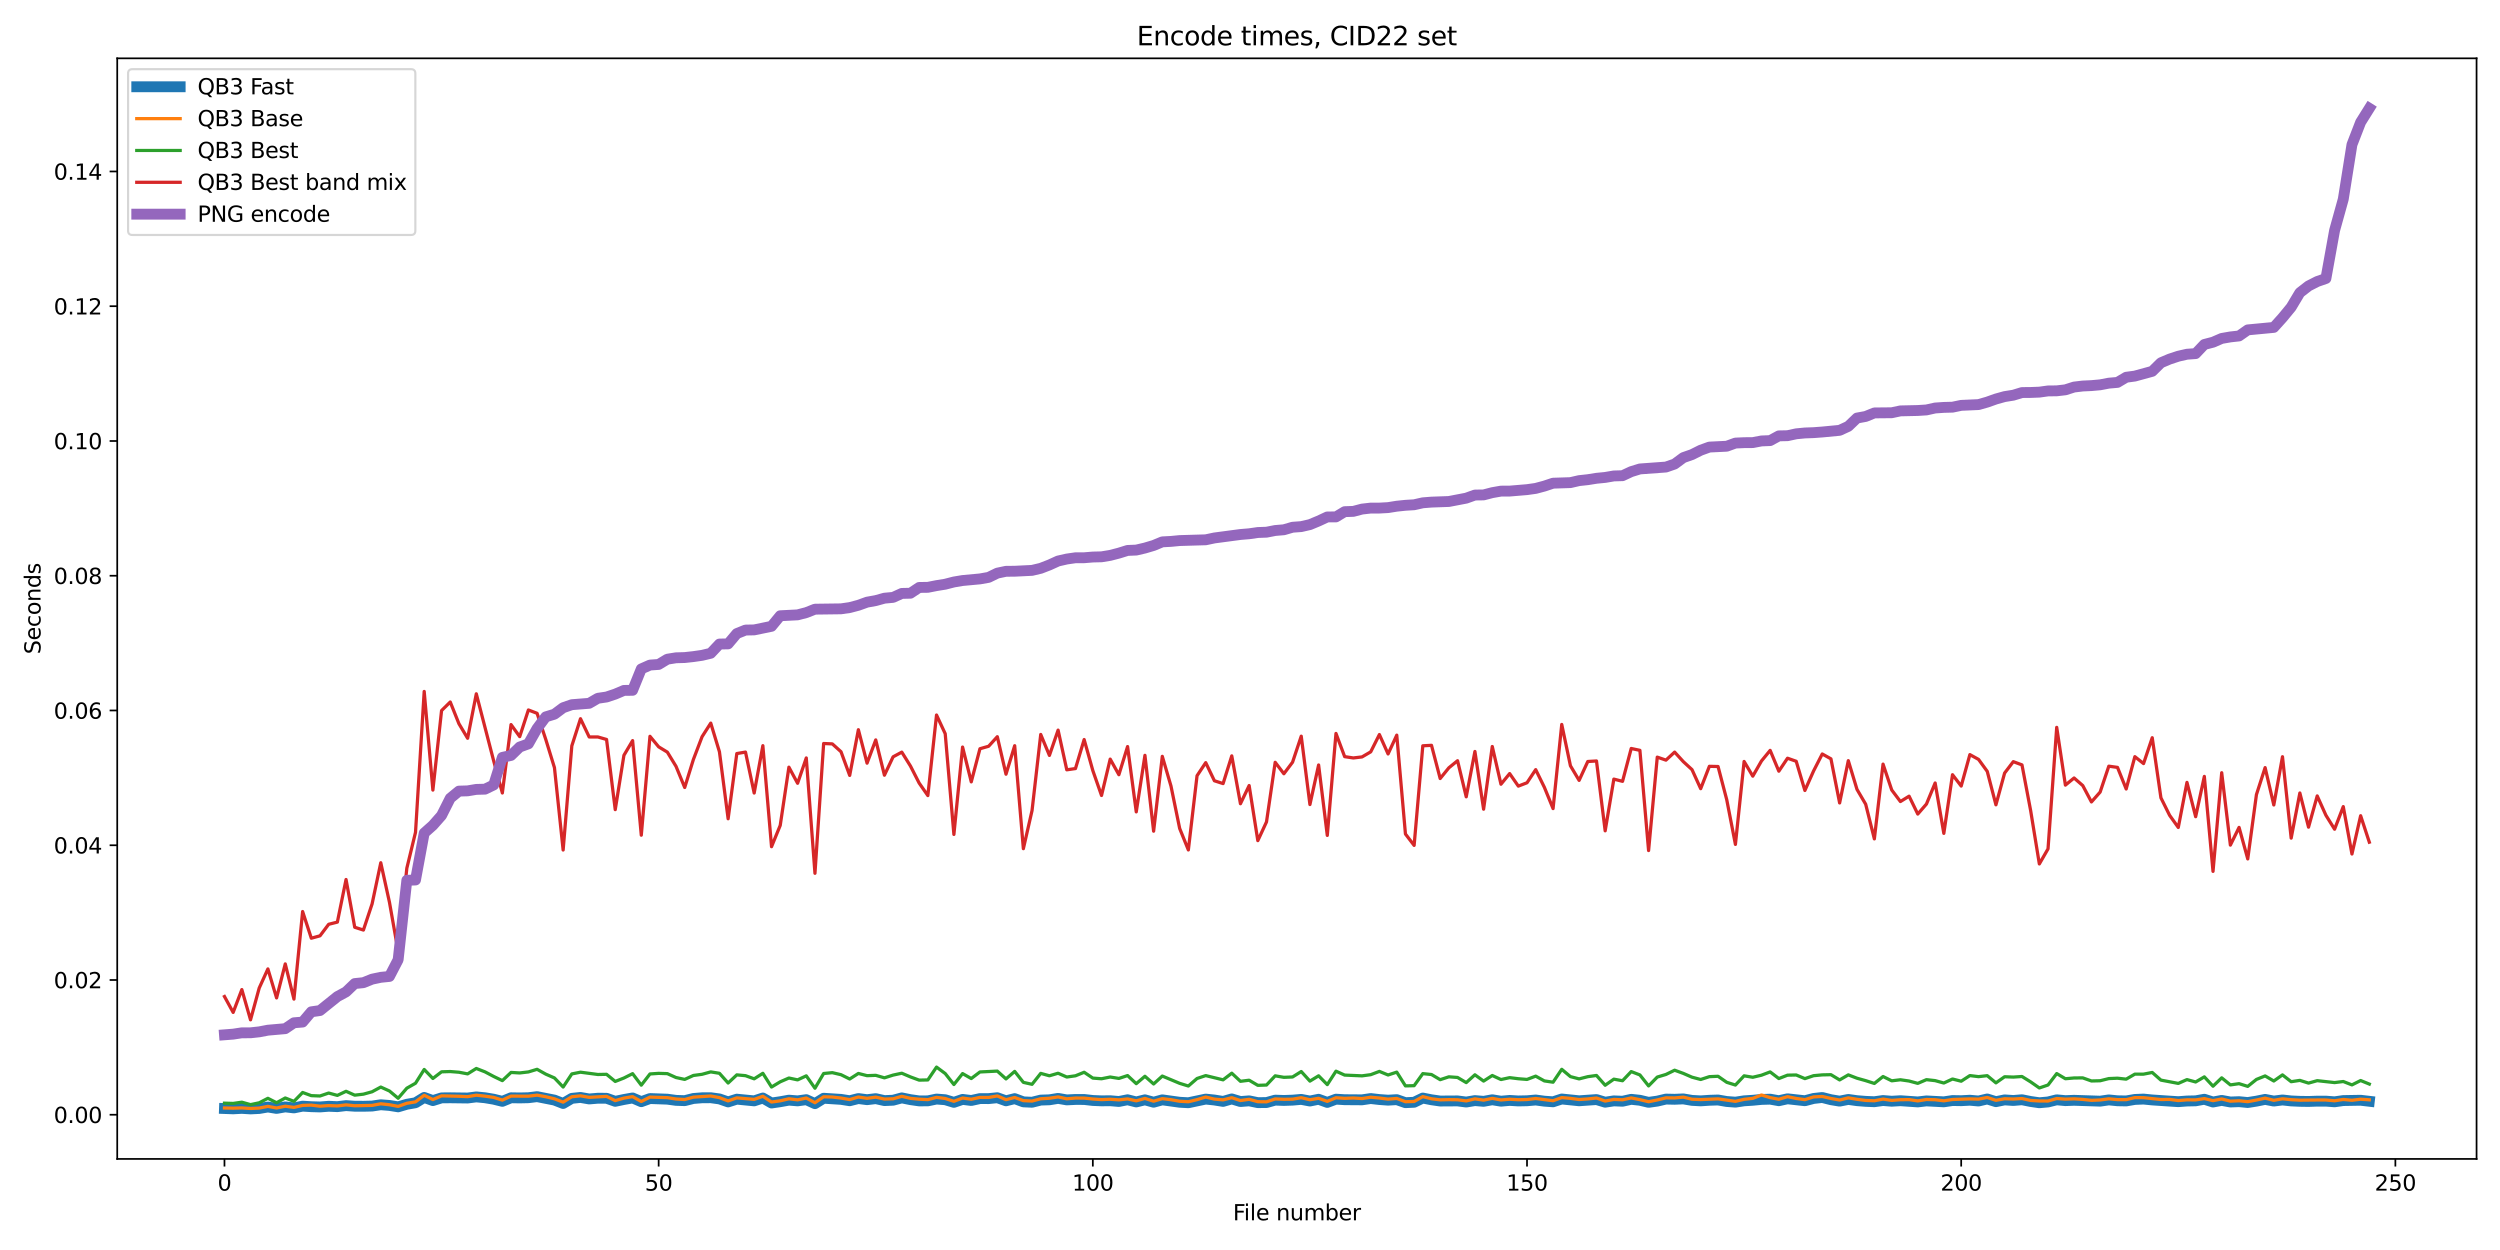 <?xml version="1.0" encoding="utf-8" standalone="no"?>
<!DOCTYPE svg PUBLIC "-//W3C//DTD SVG 1.1//EN"
  "http://www.w3.org/Graphics/SVG/1.1/DTD/svg11.dtd">
<svg xmlns:xlink="http://www.w3.org/1999/xlink" width="1152pt" height="576pt" viewBox="0 0 1152 576" xmlns="http://www.w3.org/2000/svg" version="1.1">
 <defs>
  <style type="text/css">*{stroke-linejoin: round; stroke-linecap: butt}</style>
 </defs>
 <g id="figure_1">
  <g id="patch_1">
   <path d="M 0 576 
L 1152 576 
L 1152 0 
L 0 0 
z
" style="fill: #ffffff"/>
  </g>
  <g id="axes_1">
   <g id="patch_2">
    <path d="M 54.02 534.04 
L 1141.2 534.04 
L 1141.2 26.88 
L 54.02 26.88 
z
" style="fill: #ffffff"/>
   </g>
   <g id="matplotlib.axis_1">
    <g id="xtick_1">
     <g id="line2d_1">
      <defs>
       <path id="maf5542149f" d="M 0 0 
L 0 3.5 
" style="stroke: #000000; stroke-width: 0.8"/>
      </defs>
      <g>
       <use xlink:href="#maf5542149f" x="103.437" y="534.04" style="stroke: #000000; stroke-width: 0.8"/>
      </g>
     </g>
     <g id="text_1">
      <!-- 0 -->
      <g transform="translate(100.256 548.638) scale(0.1 -0.1)">
       <defs>
        <path id="DejaVuSans-30" d="M 2034 4250 
Q 1547 4250 1301 3770 
Q 1056 3291 1056 2328 
Q 1056 1369 1301 889 
Q 1547 409 2034 409 
Q 2525 409 2770 889 
Q 3016 1369 3016 2328 
Q 3016 3291 2770 3770 
Q 2525 4250 2034 4250 
z
M 2034 4750 
Q 2819 4750 3233 4129 
Q 3647 3509 3647 2328 
Q 3647 1150 3233 529 
Q 2819 -91 2034 -91 
Q 1250 -91 836 529 
Q 422 1150 422 2328 
Q 422 3509 836 4129 
Q 1250 4750 2034 4750 
z
" transform="scale(0.016)"/>
       </defs>
       <use xlink:href="#DejaVuSans-30"/>
      </g>
     </g>
    </g>
    <g id="xtick_2">
     <g id="line2d_2">
      <g>
       <use xlink:href="#maf5542149f" x="303.507" y="534.04" style="stroke: #000000; stroke-width: 0.8"/>
      </g>
     </g>
     <g id="text_2">
      <!-- 50 -->
      <g transform="translate(297.145 548.638) scale(0.1 -0.1)">
       <defs>
        <path id="DejaVuSans-35" d="M 691 4666 
L 3169 4666 
L 3169 4134 
L 1269 4134 
L 1269 2991 
Q 1406 3038 1543 3061 
Q 1681 3084 1819 3084 
Q 2600 3084 3056 2656 
Q 3513 2228 3513 1497 
Q 3513 744 3044 326 
Q 2575 -91 1722 -91 
Q 1428 -91 1123 -41 
Q 819 9 494 109 
L 494 744 
Q 775 591 1075 516 
Q 1375 441 1709 441 
Q 2250 441 2565 725 
Q 2881 1009 2881 1497 
Q 2881 1984 2565 2268 
Q 2250 2553 1709 2553 
Q 1456 2553 1204 2497 
Q 953 2441 691 2322 
L 691 4666 
z
" transform="scale(0.016)"/>
       </defs>
       <use xlink:href="#DejaVuSans-35"/>
       <use xlink:href="#DejaVuSans-30" x="63.623"/>
      </g>
     </g>
    </g>
    <g id="xtick_3">
     <g id="line2d_3">
      <g>
       <use xlink:href="#maf5542149f" x="503.577" y="534.04" style="stroke: #000000; stroke-width: 0.8"/>
      </g>
     </g>
     <g id="text_3">
      <!-- 100 -->
      <g transform="translate(494.033 548.638) scale(0.1 -0.1)">
       <defs>
        <path id="DejaVuSans-31" d="M 794 531 
L 1825 531 
L 1825 4091 
L 703 3866 
L 703 4441 
L 1819 4666 
L 2450 4666 
L 2450 531 
L 3481 531 
L 3481 0 
L 794 0 
L 794 531 
z
" transform="scale(0.016)"/>
       </defs>
       <use xlink:href="#DejaVuSans-31"/>
       <use xlink:href="#DejaVuSans-30" x="63.623"/>
       <use xlink:href="#DejaVuSans-30" x="127.246"/>
      </g>
     </g>
    </g>
    <g id="xtick_4">
     <g id="line2d_4">
      <g>
       <use xlink:href="#maf5542149f" x="703.647" y="534.04" style="stroke: #000000; stroke-width: 0.8"/>
      </g>
     </g>
     <g id="text_4">
      <!-- 150 -->
      <g transform="translate(694.103 548.638) scale(0.1 -0.1)">
       <use xlink:href="#DejaVuSans-31"/>
       <use xlink:href="#DejaVuSans-35" x="63.623"/>
       <use xlink:href="#DejaVuSans-30" x="127.246"/>
      </g>
     </g>
    </g>
    <g id="xtick_5">
     <g id="line2d_5">
      <g>
       <use xlink:href="#maf5542149f" x="903.717" y="534.04" style="stroke: #000000; stroke-width: 0.8"/>
      </g>
     </g>
     <g id="text_5">
      <!-- 200 -->
      <g transform="translate(894.173 548.638) scale(0.1 -0.1)">
       <defs>
        <path id="DejaVuSans-32" d="M 1228 531 
L 3431 531 
L 3431 0 
L 469 0 
L 469 531 
Q 828 903 1448 1529 
Q 2069 2156 2228 2338 
Q 2531 2678 2651 2914 
Q 2772 3150 2772 3378 
Q 2772 3750 2511 3984 
Q 2250 4219 1831 4219 
Q 1534 4219 1204 4116 
Q 875 4013 500 3803 
L 500 4441 
Q 881 4594 1212 4672 
Q 1544 4750 1819 4750 
Q 2544 4750 2975 4387 
Q 3406 4025 3406 3419 
Q 3406 3131 3298 2873 
Q 3191 2616 2906 2266 
Q 2828 2175 2409 1742 
Q 1991 1309 1228 531 
z
" transform="scale(0.016)"/>
       </defs>
       <use xlink:href="#DejaVuSans-32"/>
       <use xlink:href="#DejaVuSans-30" x="63.623"/>
       <use xlink:href="#DejaVuSans-30" x="127.246"/>
      </g>
     </g>
    </g>
    <g id="xtick_6">
     <g id="line2d_6">
      <g>
       <use xlink:href="#maf5542149f" x="1103.787" y="534.04" style="stroke: #000000; stroke-width: 0.8"/>
      </g>
     </g>
     <g id="text_6">
      <!-- 250 -->
      <g transform="translate(1094.243 548.638) scale(0.1 -0.1)">
       <use xlink:href="#DejaVuSans-32"/>
       <use xlink:href="#DejaVuSans-35" x="63.623"/>
       <use xlink:href="#DejaVuSans-30" x="127.246"/>
      </g>
     </g>
    </g>
    <g id="text_7">
     <!-- File number -->
     <g transform="translate(568.139 562.317) scale(0.1 -0.1)">
      <defs>
       <path id="DejaVuSans-46" d="M 628 4666 
L 3309 4666 
L 3309 4134 
L 1259 4134 
L 1259 2759 
L 3109 2759 
L 3109 2228 
L 1259 2228 
L 1259 0 
L 628 0 
L 628 4666 
z
" transform="scale(0.016)"/>
       <path id="DejaVuSans-69" d="M 603 3500 
L 1178 3500 
L 1178 0 
L 603 0 
L 603 3500 
z
M 603 4863 
L 1178 4863 
L 1178 4134 
L 603 4134 
L 603 4863 
z
" transform="scale(0.016)"/>
       <path id="DejaVuSans-6c" d="M 603 4863 
L 1178 4863 
L 1178 0 
L 603 0 
L 603 4863 
z
" transform="scale(0.016)"/>
       <path id="DejaVuSans-65" d="M 3597 1894 
L 3597 1613 
L 953 1613 
Q 991 1019 1311 708 
Q 1631 397 2203 397 
Q 2534 397 2845 478 
Q 3156 559 3463 722 
L 3463 178 
Q 3153 47 2828 -22 
Q 2503 -91 2169 -91 
Q 1331 -91 842 396 
Q 353 884 353 1716 
Q 353 2575 817 3079 
Q 1281 3584 2069 3584 
Q 2775 3584 3186 3129 
Q 3597 2675 3597 1894 
z
M 3022 2063 
Q 3016 2534 2758 2815 
Q 2500 3097 2075 3097 
Q 1594 3097 1305 2825 
Q 1016 2553 972 2059 
L 3022 2063 
z
" transform="scale(0.016)"/>
       <path id="DejaVuSans-20" transform="scale(0.016)"/>
       <path id="DejaVuSans-6e" d="M 3513 2113 
L 3513 0 
L 2938 0 
L 2938 2094 
Q 2938 2591 2744 2837 
Q 2550 3084 2163 3084 
Q 1697 3084 1428 2787 
Q 1159 2491 1159 1978 
L 1159 0 
L 581 0 
L 581 3500 
L 1159 3500 
L 1159 2956 
Q 1366 3272 1645 3428 
Q 1925 3584 2291 3584 
Q 2894 3584 3203 3211 
Q 3513 2838 3513 2113 
z
" transform="scale(0.016)"/>
       <path id="DejaVuSans-75" d="M 544 1381 
L 544 3500 
L 1119 3500 
L 1119 1403 
Q 1119 906 1312 657 
Q 1506 409 1894 409 
Q 2359 409 2629 706 
Q 2900 1003 2900 1516 
L 2900 3500 
L 3475 3500 
L 3475 0 
L 2900 0 
L 2900 538 
Q 2691 219 2414 64 
Q 2138 -91 1772 -91 
Q 1169 -91 856 284 
Q 544 659 544 1381 
z
M 1991 3584 
L 1991 3584 
z
" transform="scale(0.016)"/>
       <path id="DejaVuSans-6d" d="M 3328 2828 
Q 3544 3216 3844 3400 
Q 4144 3584 4550 3584 
Q 5097 3584 5394 3201 
Q 5691 2819 5691 2113 
L 5691 0 
L 5113 0 
L 5113 2094 
Q 5113 2597 4934 2840 
Q 4756 3084 4391 3084 
Q 3944 3084 3684 2787 
Q 3425 2491 3425 1978 
L 3425 0 
L 2847 0 
L 2847 2094 
Q 2847 2600 2669 2842 
Q 2491 3084 2119 3084 
Q 1678 3084 1418 2786 
Q 1159 2488 1159 1978 
L 1159 0 
L 581 0 
L 581 3500 
L 1159 3500 
L 1159 2956 
Q 1356 3278 1631 3431 
Q 1906 3584 2284 3584 
Q 2666 3584 2933 3390 
Q 3200 3197 3328 2828 
z
" transform="scale(0.016)"/>
       <path id="DejaVuSans-62" d="M 3116 1747 
Q 3116 2381 2855 2742 
Q 2594 3103 2138 3103 
Q 1681 3103 1420 2742 
Q 1159 2381 1159 1747 
Q 1159 1113 1420 752 
Q 1681 391 2138 391 
Q 2594 391 2855 752 
Q 3116 1113 3116 1747 
z
M 1159 2969 
Q 1341 3281 1617 3432 
Q 1894 3584 2278 3584 
Q 2916 3584 3314 3078 
Q 3713 2572 3713 1747 
Q 3713 922 3314 415 
Q 2916 -91 2278 -91 
Q 1894 -91 1617 61 
Q 1341 213 1159 525 
L 1159 0 
L 581 0 
L 581 4863 
L 1159 4863 
L 1159 2969 
z
" transform="scale(0.016)"/>
       <path id="DejaVuSans-72" d="M 2631 2963 
Q 2534 3019 2420 3045 
Q 2306 3072 2169 3072 
Q 1681 3072 1420 2755 
Q 1159 2438 1159 1844 
L 1159 0 
L 581 0 
L 581 3500 
L 1159 3500 
L 1159 2956 
Q 1341 3275 1631 3429 
Q 1922 3584 2338 3584 
Q 2397 3584 2469 3576 
Q 2541 3569 2628 3553 
L 2631 2963 
z
" transform="scale(0.016)"/>
      </defs>
      <use xlink:href="#DejaVuSans-46"/>
      <use xlink:href="#DejaVuSans-69" x="50.27"/>
      <use xlink:href="#DejaVuSans-6c" x="78.053"/>
      <use xlink:href="#DejaVuSans-65" x="105.836"/>
      <use xlink:href="#DejaVuSans-20" x="167.359"/>
      <use xlink:href="#DejaVuSans-6e" x="199.146"/>
      <use xlink:href="#DejaVuSans-75" x="262.525"/>
      <use xlink:href="#DejaVuSans-6d" x="325.904"/>
      <use xlink:href="#DejaVuSans-62" x="423.316"/>
      <use xlink:href="#DejaVuSans-65" x="486.793"/>
      <use xlink:href="#DejaVuSans-72" x="548.316"/>
     </g>
    </g>
   </g>
   <g id="matplotlib.axis_2">
    <g id="ytick_1">
     <g id="line2d_7">
      <defs>
       <path id="m57eadce6c3" d="M 0 0 
L -3.5 0 
" style="stroke: #000000; stroke-width: 0.8"/>
      </defs>
      <g>
       <use xlink:href="#m57eadce6c3" x="54.02" y="513.678" style="stroke: #000000; stroke-width: 0.8"/>
      </g>
     </g>
     <g id="text_8">
      <!-- 0.00 -->
      <g transform="translate(24.754 517.477) scale(0.1 -0.1)">
       <defs>
        <path id="DejaVuSans-2e" d="M 684 794 
L 1344 794 
L 1344 0 
L 684 0 
L 684 794 
z
" transform="scale(0.016)"/>
       </defs>
       <use xlink:href="#DejaVuSans-30"/>
       <use xlink:href="#DejaVuSans-2e" x="63.623"/>
       <use xlink:href="#DejaVuSans-30" x="95.41"/>
       <use xlink:href="#DejaVuSans-30" x="159.033"/>
      </g>
     </g>
    </g>
    <g id="ytick_2">
     <g id="line2d_8">
      <g>
       <use xlink:href="#m57eadce6c3" x="54.02" y="451.582" style="stroke: #000000; stroke-width: 0.8"/>
      </g>
     </g>
     <g id="text_9">
      <!-- 0.02 -->
      <g transform="translate(24.754 455.382) scale(0.1 -0.1)">
       <use xlink:href="#DejaVuSans-30"/>
       <use xlink:href="#DejaVuSans-2e" x="63.623"/>
       <use xlink:href="#DejaVuSans-30" x="95.41"/>
       <use xlink:href="#DejaVuSans-32" x="159.033"/>
      </g>
     </g>
    </g>
    <g id="ytick_3">
     <g id="line2d_9">
      <g>
       <use xlink:href="#m57eadce6c3" x="54.02" y="389.487" style="stroke: #000000; stroke-width: 0.8"/>
      </g>
     </g>
     <g id="text_10">
      <!-- 0.04 -->
      <g transform="translate(24.754 393.286) scale(0.1 -0.1)">
       <defs>
        <path id="DejaVuSans-34" d="M 2419 4116 
L 825 1625 
L 2419 1625 
L 2419 4116 
z
M 2253 4666 
L 3047 4666 
L 3047 1625 
L 3713 1625 
L 3713 1100 
L 3047 1100 
L 3047 0 
L 2419 0 
L 2419 1100 
L 313 1100 
L 313 1709 
L 2253 4666 
z
" transform="scale(0.016)"/>
       </defs>
       <use xlink:href="#DejaVuSans-30"/>
       <use xlink:href="#DejaVuSans-2e" x="63.623"/>
       <use xlink:href="#DejaVuSans-30" x="95.41"/>
       <use xlink:href="#DejaVuSans-34" x="159.033"/>
      </g>
     </g>
    </g>
    <g id="ytick_4">
     <g id="line2d_10">
      <g>
       <use xlink:href="#m57eadce6c3" x="54.02" y="327.391" style="stroke: #000000; stroke-width: 0.8"/>
      </g>
     </g>
     <g id="text_11">
      <!-- 0.06 -->
      <g transform="translate(24.754 331.19) scale(0.1 -0.1)">
       <defs>
        <path id="DejaVuSans-36" d="M 2113 2584 
Q 1688 2584 1439 2293 
Q 1191 2003 1191 1497 
Q 1191 994 1439 701 
Q 1688 409 2113 409 
Q 2538 409 2786 701 
Q 3034 994 3034 1497 
Q 3034 2003 2786 2293 
Q 2538 2584 2113 2584 
z
M 3366 4563 
L 3366 3988 
Q 3128 4100 2886 4159 
Q 2644 4219 2406 4219 
Q 1781 4219 1451 3797 
Q 1122 3375 1075 2522 
Q 1259 2794 1537 2939 
Q 1816 3084 2150 3084 
Q 2853 3084 3261 2657 
Q 3669 2231 3669 1497 
Q 3669 778 3244 343 
Q 2819 -91 2113 -91 
Q 1303 -91 875 529 
Q 447 1150 447 2328 
Q 447 3434 972 4092 
Q 1497 4750 2381 4750 
Q 2619 4750 2861 4703 
Q 3103 4656 3366 4563 
z
" transform="scale(0.016)"/>
       </defs>
       <use xlink:href="#DejaVuSans-30"/>
       <use xlink:href="#DejaVuSans-2e" x="63.623"/>
       <use xlink:href="#DejaVuSans-30" x="95.41"/>
       <use xlink:href="#DejaVuSans-36" x="159.033"/>
      </g>
     </g>
    </g>
    <g id="ytick_5">
     <g id="line2d_11">
      <g>
       <use xlink:href="#m57eadce6c3" x="54.02" y="265.296" style="stroke: #000000; stroke-width: 0.8"/>
      </g>
     </g>
     <g id="text_12">
      <!-- 0.08 -->
      <g transform="translate(24.754 269.095) scale(0.1 -0.1)">
       <defs>
        <path id="DejaVuSans-38" d="M 2034 2216 
Q 1584 2216 1326 1975 
Q 1069 1734 1069 1313 
Q 1069 891 1326 650 
Q 1584 409 2034 409 
Q 2484 409 2743 651 
Q 3003 894 3003 1313 
Q 3003 1734 2745 1975 
Q 2488 2216 2034 2216 
z
M 1403 2484 
Q 997 2584 770 2862 
Q 544 3141 544 3541 
Q 544 4100 942 4425 
Q 1341 4750 2034 4750 
Q 2731 4750 3128 4425 
Q 3525 4100 3525 3541 
Q 3525 3141 3298 2862 
Q 3072 2584 2669 2484 
Q 3125 2378 3379 2068 
Q 3634 1759 3634 1313 
Q 3634 634 3220 271 
Q 2806 -91 2034 -91 
Q 1263 -91 848 271 
Q 434 634 434 1313 
Q 434 1759 690 2068 
Q 947 2378 1403 2484 
z
M 1172 3481 
Q 1172 3119 1398 2916 
Q 1625 2713 2034 2713 
Q 2441 2713 2670 2916 
Q 2900 3119 2900 3481 
Q 2900 3844 2670 4047 
Q 2441 4250 2034 4250 
Q 1625 4250 1398 4047 
Q 1172 3844 1172 3481 
z
" transform="scale(0.016)"/>
       </defs>
       <use xlink:href="#DejaVuSans-30"/>
       <use xlink:href="#DejaVuSans-2e" x="63.623"/>
       <use xlink:href="#DejaVuSans-30" x="95.41"/>
       <use xlink:href="#DejaVuSans-38" x="159.033"/>
      </g>
     </g>
    </g>
    <g id="ytick_6">
     <g id="line2d_12">
      <g>
       <use xlink:href="#m57eadce6c3" x="54.02" y="203.2" style="stroke: #000000; stroke-width: 0.8"/>
      </g>
     </g>
     <g id="text_13">
      <!-- 0.10 -->
      <g transform="translate(24.754 206.999) scale(0.1 -0.1)">
       <use xlink:href="#DejaVuSans-30"/>
       <use xlink:href="#DejaVuSans-2e" x="63.623"/>
       <use xlink:href="#DejaVuSans-31" x="95.41"/>
       <use xlink:href="#DejaVuSans-30" x="159.033"/>
      </g>
     </g>
    </g>
    <g id="ytick_7">
     <g id="line2d_13">
      <g>
       <use xlink:href="#m57eadce6c3" x="54.02" y="141.105" style="stroke: #000000; stroke-width: 0.8"/>
      </g>
     </g>
     <g id="text_14">
      <!-- 0.12 -->
      <g transform="translate(24.754 144.904) scale(0.1 -0.1)">
       <use xlink:href="#DejaVuSans-30"/>
       <use xlink:href="#DejaVuSans-2e" x="63.623"/>
       <use xlink:href="#DejaVuSans-31" x="95.41"/>
       <use xlink:href="#DejaVuSans-32" x="159.033"/>
      </g>
     </g>
    </g>
    <g id="ytick_8">
     <g id="line2d_14">
      <g>
       <use xlink:href="#m57eadce6c3" x="54.02" y="79.009" style="stroke: #000000; stroke-width: 0.8"/>
      </g>
     </g>
     <g id="text_15">
      <!-- 0.14 -->
      <g transform="translate(24.754 82.808) scale(0.1 -0.1)">
       <use xlink:href="#DejaVuSans-30"/>
       <use xlink:href="#DejaVuSans-2e" x="63.623"/>
       <use xlink:href="#DejaVuSans-31" x="95.41"/>
       <use xlink:href="#DejaVuSans-34" x="159.033"/>
      </g>
     </g>
    </g>
    <g id="text_16">
     <!-- Seconds -->
     <g transform="translate(18.675 301.467) rotate(-90) scale(0.1 -0.1)">
      <defs>
       <path id="DejaVuSans-53" d="M 3425 4513 
L 3425 3897 
Q 3066 4069 2747 4153 
Q 2428 4238 2131 4238 
Q 1616 4238 1336 4038 
Q 1056 3838 1056 3469 
Q 1056 3159 1242 3001 
Q 1428 2844 1947 2747 
L 2328 2669 
Q 3034 2534 3370 2195 
Q 3706 1856 3706 1288 
Q 3706 609 3251 259 
Q 2797 -91 1919 -91 
Q 1588 -91 1214 -16 
Q 841 59 441 206 
L 441 856 
Q 825 641 1194 531 
Q 1563 422 1919 422 
Q 2459 422 2753 634 
Q 3047 847 3047 1241 
Q 3047 1584 2836 1778 
Q 2625 1972 2144 2069 
L 1759 2144 
Q 1053 2284 737 2584 
Q 422 2884 422 3419 
Q 422 4038 858 4394 
Q 1294 4750 2059 4750 
Q 2388 4750 2728 4690 
Q 3069 4631 3425 4513 
z
" transform="scale(0.016)"/>
       <path id="DejaVuSans-63" d="M 3122 3366 
L 3122 2828 
Q 2878 2963 2633 3030 
Q 2388 3097 2138 3097 
Q 1578 3097 1268 2742 
Q 959 2388 959 1747 
Q 959 1106 1268 751 
Q 1578 397 2138 397 
Q 2388 397 2633 464 
Q 2878 531 3122 666 
L 3122 134 
Q 2881 22 2623 -34 
Q 2366 -91 2075 -91 
Q 1284 -91 818 406 
Q 353 903 353 1747 
Q 353 2603 823 3093 
Q 1294 3584 2113 3584 
Q 2378 3584 2631 3529 
Q 2884 3475 3122 3366 
z
" transform="scale(0.016)"/>
       <path id="DejaVuSans-6f" d="M 1959 3097 
Q 1497 3097 1228 2736 
Q 959 2375 959 1747 
Q 959 1119 1226 758 
Q 1494 397 1959 397 
Q 2419 397 2687 759 
Q 2956 1122 2956 1747 
Q 2956 2369 2687 2733 
Q 2419 3097 1959 3097 
z
M 1959 3584 
Q 2709 3584 3137 3096 
Q 3566 2609 3566 1747 
Q 3566 888 3137 398 
Q 2709 -91 1959 -91 
Q 1206 -91 779 398 
Q 353 888 353 1747 
Q 353 2609 779 3096 
Q 1206 3584 1959 3584 
z
" transform="scale(0.016)"/>
       <path id="DejaVuSans-64" d="M 2906 2969 
L 2906 4863 
L 3481 4863 
L 3481 0 
L 2906 0 
L 2906 525 
Q 2725 213 2448 61 
Q 2172 -91 1784 -91 
Q 1150 -91 751 415 
Q 353 922 353 1747 
Q 353 2572 751 3078 
Q 1150 3584 1784 3584 
Q 2172 3584 2448 3432 
Q 2725 3281 2906 2969 
z
M 947 1747 
Q 947 1113 1208 752 
Q 1469 391 1925 391 
Q 2381 391 2643 752 
Q 2906 1113 2906 1747 
Q 2906 2381 2643 2742 
Q 2381 3103 1925 3103 
Q 1469 3103 1208 2742 
Q 947 2381 947 1747 
z
" transform="scale(0.016)"/>
       <path id="DejaVuSans-73" d="M 2834 3397 
L 2834 2853 
Q 2591 2978 2328 3040 
Q 2066 3103 1784 3103 
Q 1356 3103 1142 2972 
Q 928 2841 928 2578 
Q 928 2378 1081 2264 
Q 1234 2150 1697 2047 
L 1894 2003 
Q 2506 1872 2764 1633 
Q 3022 1394 3022 966 
Q 3022 478 2636 193 
Q 2250 -91 1575 -91 
Q 1294 -91 989 -36 
Q 684 19 347 128 
L 347 722 
Q 666 556 975 473 
Q 1284 391 1588 391 
Q 1994 391 2212 530 
Q 2431 669 2431 922 
Q 2431 1156 2273 1281 
Q 2116 1406 1581 1522 
L 1381 1569 
Q 847 1681 609 1914 
Q 372 2147 372 2553 
Q 372 3047 722 3315 
Q 1072 3584 1716 3584 
Q 2034 3584 2315 3537 
Q 2597 3491 2834 3397 
z
" transform="scale(0.016)"/>
      </defs>
      <use xlink:href="#DejaVuSans-53"/>
      <use xlink:href="#DejaVuSans-65" x="63.477"/>
      <use xlink:href="#DejaVuSans-63" x="125"/>
      <use xlink:href="#DejaVuSans-6f" x="179.98"/>
      <use xlink:href="#DejaVuSans-6e" x="241.162"/>
      <use xlink:href="#DejaVuSans-64" x="304.541"/>
      <use xlink:href="#DejaVuSans-73" x="368.018"/>
     </g>
    </g>
   </g>
   <g id="line2d_15">
    <path d="M 103.437 510.805 
L 107.439 510.952 
L 111.44 510.741 
L 115.441 510.987 
L 119.443 510.793 
L 123.444 510.11 
L 127.446 510.759 
L 131.447 510.056 
L 135.448 510.525 
L 139.45 509.717 
L 143.451 509.966 
L 147.453 510.082 
L 151.454 509.772 
L 155.455 509.943 
L 159.457 509.469 
L 163.458 509.748 
L 167.46 509.767 
L 171.461 509.67 
L 175.462 509.071 
L 179.464 509.391 
L 183.465 510.028 
L 187.467 508.85 
L 191.468 508.155 
L 195.469 505.698 
L 199.471 507.151 
L 203.472 505.904 
L 207.474 505.861 
L 215.476 505.967 
L 219.478 505.457 
L 223.479 505.844 
L 227.481 506.513 
L 231.482 507.5 
L 235.483 505.856 
L 239.485 505.925 
L 243.486 505.833 
L 247.488 505.338 
L 255.49 506.918 
L 259.492 508.483 
L 263.493 506.117 
L 267.495 505.704 
L 271.496 506.4 
L 275.497 506.066 
L 279.499 506.085 
L 283.5 507.488 
L 287.502 506.649 
L 291.503 505.943 
L 295.504 507.656 
L 299.506 506.212 
L 307.509 506.5 
L 311.51 507.048 
L 315.511 507.185 
L 319.513 506.181 
L 323.514 505.86 
L 327.516 505.835 
L 331.517 506.381 
L 335.518 507.764 
L 339.52 506.495 
L 347.523 507.28 
L 351.524 505.968 
L 355.525 508.267 
L 359.527 507.673 
L 363.528 506.956 
L 367.53 507.277 
L 371.531 506.727 
L 375.532 508.559 
L 379.534 506.074 
L 387.537 506.59 
L 391.538 507.221 
L 395.539 506.214 
L 399.541 506.732 
L 403.542 506.257 
L 407.544 507.156 
L 411.545 506.981 
L 415.546 505.908 
L 419.548 506.719 
L 423.549 507.293 
L 427.551 507.273 
L 431.552 506.447 
L 435.553 506.754 
L 439.555 507.964 
L 443.556 506.603 
L 447.558 507.103 
L 451.559 506.234 
L 455.56 506.24 
L 459.562 505.832 
L 463.563 507.251 
L 467.565 506.248 
L 471.566 507.736 
L 475.567 507.915 
L 479.569 506.923 
L 483.57 506.79 
L 487.572 506.137 
L 491.573 506.832 
L 495.574 506.636 
L 499.576 506.639 
L 503.577 507.1 
L 507.579 507.267 
L 511.58 507.218 
L 515.581 507.56 
L 519.583 506.772 
L 523.584 507.778 
L 527.586 506.799 
L 531.587 507.905 
L 535.588 506.808 
L 543.591 507.92 
L 547.593 508.146 
L 555.595 506.462 
L 559.597 506.888 
L 563.598 507.528 
L 567.6 506.382 
L 571.601 507.59 
L 575.602 507.268 
L 579.604 508.096 
L 583.605 508.056 
L 587.607 506.945 
L 591.608 507.088 
L 595.609 506.949 
L 599.611 506.601 
L 603.612 507.353 
L 607.613 506.545 
L 611.615 507.994 
L 615.616 506.498 
L 619.618 506.742 
L 627.62 506.801 
L 631.622 506.21 
L 635.623 506.667 
L 639.625 506.958 
L 643.626 506.718 
L 647.627 508.116 
L 651.629 507.922 
L 655.63 505.984 
L 659.632 506.776 
L 663.633 507.352 
L 671.636 507.3 
L 675.637 507.819 
L 679.639 507.151 
L 683.64 507.493 
L 687.641 506.775 
L 691.643 507.426 
L 695.644 507.074 
L 699.646 507.313 
L 703.647 507.229 
L 707.648 506.882 
L 711.65 507.42 
L 715.651 507.709 
L 719.653 506.415 
L 727.655 507.242 
L 735.658 506.68 
L 739.66 507.895 
L 743.661 507.283 
L 747.662 507.45 
L 751.664 506.568 
L 755.665 507.002 
L 759.667 507.956 
L 763.668 507.395 
L 767.669 506.458 
L 771.671 506.549 
L 775.672 506.374 
L 779.674 507.058 
L 783.675 507.276 
L 787.676 507.01 
L 791.678 506.877 
L 795.679 507.569 
L 799.681 507.871 
L 803.682 507.259 
L 807.683 507.004 
L 811.685 506.618 
L 815.686 506.5 
L 819.688 507.205 
L 823.689 506.331 
L 831.692 507.221 
L 835.693 506.172 
L 839.695 505.725 
L 843.696 506.742 
L 847.697 507.404 
L 851.699 506.625 
L 855.7 507.187 
L 859.702 507.504 
L 863.703 507.674 
L 867.704 507.121 
L 871.706 507.448 
L 875.707 507.211 
L 883.71 507.765 
L 887.711 507.297 
L 895.714 507.725 
L 899.716 507.131 
L 903.717 507.198 
L 907.718 506.989 
L 911.72 507.343 
L 915.721 506.409 
L 919.723 507.649 
L 923.724 506.829 
L 927.725 507.104 
L 931.727 506.764 
L 935.728 507.566 
L 939.73 508.151 
L 943.731 507.784 
L 947.732 506.798 
L 951.734 507.173 
L 955.735 507.019 
L 967.739 507.417 
L 971.741 506.841 
L 975.742 507.236 
L 979.744 507.308 
L 983.745 506.623 
L 987.746 506.453 
L 991.748 506.856 
L 999.751 507.39 
L 1003.752 507.651 
L 1007.753 507.348 
L 1011.755 507.26 
L 1015.756 506.536 
L 1019.758 507.814 
L 1023.759 507.064 
L 1027.76 507.8 
L 1031.762 507.653 
L 1035.763 508.042 
L 1039.765 507.41 
L 1043.766 506.602 
L 1047.767 507.37 
L 1051.769 506.865 
L 1055.77 507.307 
L 1059.772 507.491 
L 1063.773 507.552 
L 1067.774 507.41 
L 1071.776 507.405 
L 1075.777 507.714 
L 1079.779 507.142 
L 1087.781 507.001 
L 1091.783 507.469 
L 1091.783 507.469 
" clip-path="url(#p61834436ee)" style="fill: none; stroke: #1f77b4; stroke-width: 5; stroke-linecap: square"/>
   </g>
   <g id="line2d_16">
    <path d="M 103.437 510.563 
L 107.439 510.641 
L 111.44 510.533 
L 115.441 510.782 
L 119.443 510.602 
L 123.444 509.812 
L 127.446 510.565 
L 131.447 509.746 
L 135.448 510.289 
L 139.45 509.365 
L 143.451 509.239 
L 147.453 509.735 
L 151.454 509.456 
L 155.455 509.611 
L 159.457 509.13 
L 163.458 509.53 
L 171.461 509.362 
L 175.462 508.632 
L 179.464 509.068 
L 183.465 509.817 
L 187.467 508.4 
L 191.468 507.731 
L 195.469 504.696 
L 199.471 506.681 
L 203.472 504.965 
L 211.475 505.154 
L 215.476 505.339 
L 219.478 504.658 
L 223.479 505.105 
L 227.481 505.684 
L 231.482 506.937 
L 235.483 505.08 
L 243.486 505.121 
L 247.488 504.639 
L 251.489 505.376 
L 255.49 506.33 
L 259.492 507.87 
L 263.493 505.381 
L 267.495 504.958 
L 271.496 505.657 
L 279.499 505.211 
L 283.5 507.159 
L 287.502 506.009 
L 291.503 505.324 
L 295.504 507.568 
L 299.506 505.54 
L 307.509 505.795 
L 311.51 506.425 
L 315.511 506.658 
L 319.513 505.564 
L 327.516 505.033 
L 331.517 505.787 
L 335.518 507.303 
L 339.52 505.897 
L 347.523 506.6 
L 351.524 505.155 
L 355.525 507.816 
L 359.527 507.259 
L 363.528 506.321 
L 367.53 506.814 
L 371.531 505.964 
L 375.532 508.127 
L 379.534 505.394 
L 383.535 505.509 
L 387.537 505.989 
L 391.538 506.677 
L 395.539 505.504 
L 399.541 506.104 
L 403.542 505.561 
L 407.544 506.44 
L 411.545 506.333 
L 415.546 505.179 
L 419.548 506.118 
L 423.549 506.509 
L 427.551 506.706 
L 431.552 505.668 
L 435.553 506.182 
L 439.555 507.487 
L 443.556 505.969 
L 447.558 506.531 
L 451.559 505.68 
L 455.56 505.707 
L 459.562 505.003 
L 463.563 506.725 
L 467.565 505.723 
L 471.566 507.171 
L 475.567 507.366 
L 479.569 506.305 
L 483.57 506.07 
L 487.572 505.464 
L 491.573 506.331 
L 495.574 505.982 
L 499.576 506.002 
L 503.577 506.429 
L 507.579 506.697 
L 511.58 506.538 
L 515.581 506.821 
L 519.583 506.383 
L 523.584 507.262 
L 527.586 506.143 
L 531.587 507.432 
L 535.588 506.252 
L 539.59 506.741 
L 543.591 507.457 
L 547.593 507.686 
L 551.594 506.71 
L 555.595 505.513 
L 559.597 506.467 
L 563.598 506.822 
L 567.6 505.824 
L 571.601 507.124 
L 575.602 506.558 
L 579.604 507.66 
L 583.605 507.718 
L 587.607 506.388 
L 591.608 506.558 
L 595.609 506.496 
L 599.611 505.825 
L 603.612 506.759 
L 607.613 506.088 
L 611.615 507.512 
L 615.616 505.838 
L 619.618 506.117 
L 623.619 505.959 
L 627.62 506.212 
L 631.622 505.596 
L 635.623 505.972 
L 639.625 506.476 
L 643.626 506.158 
L 647.627 507.666 
L 651.629 507.564 
L 655.63 505.317 
L 659.632 506.324 
L 663.633 506.808 
L 667.634 506.716 
L 671.636 506.771 
L 675.637 507.302 
L 679.639 506.361 
L 683.64 506.944 
L 687.641 506.13 
L 691.643 506.86 
L 695.644 506.528 
L 699.646 506.757 
L 703.647 506.663 
L 707.648 506.185 
L 715.651 507.214 
L 719.653 505.777 
L 723.654 506.119 
L 727.655 506.657 
L 731.657 506.392 
L 735.658 505.968 
L 739.66 507.371 
L 743.661 506.614 
L 747.662 506.788 
L 751.664 505.931 
L 755.665 506.715 
L 759.667 507.674 
L 763.668 506.857 
L 767.669 505.882 
L 771.671 505.935 
L 775.672 505.555 
L 779.674 506.53 
L 783.675 506.678 
L 791.678 506.362 
L 799.681 507.495 
L 803.682 506.567 
L 807.683 506.128 
L 811.685 504.567 
L 815.686 505.785 
L 819.688 506.539 
L 823.689 505.34 
L 827.69 506.169 
L 831.692 506.716 
L 835.693 505.456 
L 839.695 505.25 
L 843.696 506.169 
L 847.697 506.895 
L 851.699 505.885 
L 855.7 506.563 
L 859.702 507.078 
L 863.703 507.231 
L 867.704 506.465 
L 871.706 507.062 
L 875.707 506.753 
L 879.709 506.699 
L 883.71 507.3 
L 887.711 506.646 
L 891.713 506.762 
L 895.714 507.25 
L 899.716 506.643 
L 907.718 506.384 
L 911.72 506.475 
L 915.721 505.715 
L 919.723 507.026 
L 923.724 506.302 
L 927.725 506.445 
L 931.727 506.202 
L 935.728 507.09 
L 939.73 507.327 
L 943.731 507.348 
L 947.732 506.198 
L 951.734 506.486 
L 955.735 506.351 
L 959.737 506.601 
L 963.738 507.03 
L 967.739 506.865 
L 971.741 506.331 
L 975.742 506.712 
L 979.744 506.723 
L 983.745 505.777 
L 987.746 505.812 
L 995.749 506.659 
L 999.751 506.606 
L 1003.752 507.135 
L 1007.753 506.804 
L 1011.755 506.836 
L 1015.756 506.224 
L 1019.758 507.176 
L 1023.759 506.402 
L 1027.76 507.42 
L 1031.762 507.233 
L 1035.763 507.651 
L 1039.765 506.895 
L 1043.766 506.019 
L 1047.767 507.03 
L 1051.769 506.321 
L 1055.77 506.741 
L 1059.772 506.955 
L 1067.774 506.875 
L 1071.776 506.879 
L 1075.777 507.237 
L 1079.779 506.628 
L 1083.78 507.006 
L 1087.781 506.514 
L 1091.783 506.799 
L 1091.783 506.799 
" clip-path="url(#p61834436ee)" style="fill: none; stroke: #ff7f0e; stroke-width: 1.5; stroke-linecap: square"/>
   </g>
   <g id="line2d_17">
    <path d="M 103.437 508.34 
L 107.439 508.456 
L 111.44 507.889 
L 115.441 509.01 
L 119.443 508.173 
L 123.444 506.101 
L 127.446 508.145 
L 131.447 505.948 
L 135.448 507.509 
L 139.45 503.419 
L 143.451 504.873 
L 147.453 505.028 
L 151.454 503.672 
L 155.455 504.757 
L 159.457 502.874 
L 163.458 504.648 
L 167.46 504.193 
L 171.461 503.083 
L 175.462 500.915 
L 179.464 502.73 
L 183.465 506.075 
L 187.467 501.435 
L 191.468 499.158 
L 195.469 492.812 
L 199.471 496.959 
L 203.472 493.891 
L 207.474 493.767 
L 211.475 494.085 
L 215.476 494.841 
L 219.478 492.352 
L 223.479 493.909 
L 227.481 496.025 
L 231.482 497.953 
L 235.483 494.179 
L 239.485 494.412 
L 243.486 493.944 
L 247.488 492.736 
L 251.489 494.964 
L 255.49 496.717 
L 259.492 500.904 
L 263.493 494.863 
L 267.495 494.068 
L 275.497 495.122 
L 279.499 495.041 
L 283.5 498.325 
L 287.502 496.75 
L 291.503 494.742 
L 295.504 500.042 
L 299.506 494.881 
L 303.507 494.605 
L 307.509 494.732 
L 311.51 496.526 
L 315.511 497.389 
L 319.513 495.575 
L 323.514 495.036 
L 327.516 493.93 
L 331.517 494.571 
L 335.518 499.056 
L 339.52 495.303 
L 343.521 495.668 
L 347.523 497.121 
L 351.524 494.58 
L 355.525 500.9 
L 359.527 498.497 
L 363.528 496.751 
L 367.53 497.604 
L 371.531 495.749 
L 375.532 501.454 
L 379.534 494.668 
L 383.535 494.282 
L 387.537 495.222 
L 391.538 497.205 
L 395.539 494.645 
L 399.541 495.67 
L 403.542 495.515 
L 407.544 496.667 
L 411.545 495.4 
L 415.546 494.541 
L 419.548 496.246 
L 423.549 497.722 
L 427.551 497.629 
L 431.552 491.719 
L 435.553 494.687 
L 439.555 499.745 
L 443.556 494.706 
L 447.558 496.993 
L 451.559 493.958 
L 459.562 493.565 
L 463.563 497.161 
L 467.565 493.703 
L 471.566 498.755 
L 475.567 499.649 
L 479.569 494.615 
L 483.57 495.716 
L 487.572 494.549 
L 491.573 496.291 
L 495.574 495.727 
L 499.576 494.099 
L 503.577 496.789 
L 507.579 497.088 
L 511.58 496.288 
L 515.581 496.94 
L 519.583 495.618 
L 523.584 499.347 
L 527.586 495.952 
L 531.587 499.497 
L 535.588 495.851 
L 543.591 499.207 
L 547.593 500.44 
L 551.594 496.973 
L 555.595 495.634 
L 563.598 497.587 
L 567.6 494.526 
L 571.601 498.265 
L 575.602 497.766 
L 579.604 500.124 
L 583.605 499.981 
L 587.607 495.745 
L 591.608 496.435 
L 595.609 496.27 
L 599.611 493.764 
L 603.612 498.172 
L 607.613 495.735 
L 611.615 499.795 
L 615.616 493.596 
L 619.618 495.401 
L 627.62 495.751 
L 631.622 495.211 
L 635.623 493.702 
L 639.625 495.353 
L 643.626 494.034 
L 647.627 500.377 
L 651.629 500.277 
L 655.63 494.724 
L 659.632 495.141 
L 663.633 497.517 
L 667.634 496.199 
L 671.636 496.492 
L 675.637 498.858 
L 679.639 495.267 
L 683.64 498.161 
L 687.641 495.586 
L 691.643 497.45 
L 695.644 496.582 
L 699.646 497.078 
L 703.647 497.401 
L 707.648 495.883 
L 711.65 498.089 
L 715.651 498.676 
L 719.653 492.739 
L 723.654 496.104 
L 727.655 497.155 
L 731.657 496.13 
L 735.658 495.57 
L 739.66 500.078 
L 743.661 497.277 
L 747.662 497.998 
L 751.664 493.785 
L 755.665 495.329 
L 759.667 500.387 
L 763.668 496.311 
L 767.669 495.106 
L 771.671 493.157 
L 775.672 494.62 
L 779.674 496.366 
L 783.675 497.428 
L 787.676 496.125 
L 791.678 495.946 
L 795.679 498.727 
L 799.681 499.99 
L 803.682 495.742 
L 807.683 496.398 
L 811.685 495.453 
L 815.686 493.936 
L 819.688 496.999 
L 823.689 495.435 
L 827.69 495.353 
L 831.692 497.028 
L 835.693 495.676 
L 839.695 495.306 
L 843.696 495.213 
L 847.697 497.627 
L 851.699 495.302 
L 855.7 496.842 
L 859.702 497.961 
L 863.703 499.252 
L 867.704 496.062 
L 871.706 498.034 
L 875.707 497.56 
L 879.709 498.136 
L 883.71 499.218 
L 887.711 497.505 
L 891.713 497.956 
L 895.714 499.058 
L 899.716 497.207 
L 903.717 498.226 
L 907.718 495.628 
L 911.72 496.12 
L 915.721 495.666 
L 919.723 498.98 
L 923.724 496.165 
L 927.725 496.319 
L 931.727 496.048 
L 935.728 498.535 
L 939.73 501.333 
L 943.731 499.969 
L 947.732 494.703 
L 951.734 497.077 
L 955.735 496.73 
L 959.737 496.69 
L 963.738 498.107 
L 967.739 498.013 
L 971.741 497.01 
L 975.742 496.838 
L 979.744 497.271 
L 983.745 494.959 
L 987.746 494.965 
L 991.748 494.191 
L 995.749 497.72 
L 1003.752 499.233 
L 1007.753 497.475 
L 1011.755 498.575 
L 1015.756 496.221 
L 1019.758 500.519 
L 1023.759 496.668 
L 1027.76 499.919 
L 1031.762 499.357 
L 1035.763 500.602 
L 1039.765 497.4 
L 1043.766 495.787 
L 1047.767 498.122 
L 1051.769 495.313 
L 1055.77 498.445 
L 1059.772 497.838 
L 1063.773 499.093 
L 1067.774 497.974 
L 1075.777 498.852 
L 1079.779 498.358 
L 1083.78 499.919 
L 1087.781 497.91 
L 1091.783 499.537 
L 1091.783 499.537 
" clip-path="url(#p61834436ee)" style="fill: none; stroke: #2ca02c; stroke-width: 1.5; stroke-linecap: square"/>
   </g>
   <g id="line2d_18">
    <path d="M 103.437 459.198 
L 107.439 466.518 
L 111.44 456.002 
L 115.441 469.935 
L 119.443 455.283 
L 123.444 446.483 
L 127.446 459.836 
L 131.447 444.167 
L 135.448 460.385 
L 139.45 420.042 
L 143.451 432.326 
L 147.453 431.228 
L 151.454 425.91 
L 155.455 424.909 
L 159.457 405.278 
L 163.458 427.279 
L 167.46 428.564 
L 171.461 416.512 
L 175.462 397.555 
L 179.464 415.777 
L 183.465 438.41 
L 187.467 400.066 
L 191.468 383.535 
L 195.469 318.627 
L 199.471 364.064 
L 203.472 327.427 
L 207.474 323.486 
L 211.475 333.49 
L 215.476 340.186 
L 219.478 319.71 
L 227.481 350.592 
L 231.482 365.4 
L 235.483 333.893 
L 239.485 339.439 
L 243.486 327.153 
L 247.488 328.691 
L 251.489 340.724 
L 255.49 353.727 
L 259.492 391.68 
L 263.493 343.693 
L 267.495 331.189 
L 271.496 339.582 
L 275.497 339.592 
L 279.499 340.749 
L 283.5 373.076 
L 287.502 348.048 
L 291.503 341.278 
L 295.504 384.849 
L 299.506 339.294 
L 303.507 344.142 
L 307.509 346.576 
L 311.51 353.135 
L 315.511 362.869 
L 319.513 349.97 
L 323.514 339.473 
L 327.516 333.21 
L 331.517 346.428 
L 335.518 377.282 
L 339.52 347.239 
L 343.521 346.56 
L 347.523 365.425 
L 351.524 343.615 
L 355.525 390.156 
L 359.527 380.336 
L 363.528 353.515 
L 367.53 360.929 
L 371.531 349.264 
L 375.532 402.407 
L 379.534 342.61 
L 383.535 342.781 
L 387.537 346.396 
L 391.538 357.309 
L 395.539 336.25 
L 399.541 351.662 
L 403.542 340.957 
L 407.544 357.211 
L 411.545 348.739 
L 415.546 346.587 
L 419.548 353.005 
L 423.549 360.84 
L 427.551 366.597 
L 431.552 329.486 
L 435.553 338.094 
L 439.555 384.496 
L 443.556 344.249 
L 447.558 360.283 
L 451.559 345.02 
L 455.56 343.872 
L 459.562 339.474 
L 463.563 356.748 
L 467.565 343.621 
L 471.566 391.066 
L 475.567 373.489 
L 479.569 338.437 
L 483.57 348.094 
L 487.572 336.442 
L 491.573 354.729 
L 495.574 354.152 
L 499.576 340.788 
L 503.577 355.092 
L 507.579 366.552 
L 511.58 349.797 
L 515.581 356.982 
L 519.583 344.019 
L 523.584 374.111 
L 527.586 348.068 
L 531.587 383.003 
L 535.588 348.531 
L 539.59 362.221 
L 543.591 381.754 
L 547.593 391.656 
L 551.594 357.459 
L 555.595 351.431 
L 559.597 359.779 
L 563.598 361.072 
L 567.6 348.315 
L 571.601 370.357 
L 575.602 361.986 
L 579.604 387.36 
L 583.605 378.728 
L 587.607 351.271 
L 591.608 356.544 
L 595.609 351.223 
L 599.611 339.233 
L 603.612 370.723 
L 607.613 352.505 
L 611.615 384.949 
L 615.616 337.974 
L 619.618 348.663 
L 623.619 349.265 
L 627.62 348.791 
L 631.622 346.456 
L 635.623 338.487 
L 639.625 347.418 
L 643.626 338.762 
L 647.627 384.309 
L 651.629 389.551 
L 655.63 343.664 
L 659.632 343.444 
L 663.633 358.738 
L 667.634 353.804 
L 671.636 350.541 
L 675.637 367.165 
L 679.639 346.291 
L 683.64 372.872 
L 687.641 343.99 
L 691.643 361.364 
L 695.644 356.467 
L 699.646 362.237 
L 703.647 360.694 
L 707.648 354.65 
L 711.65 362.806 
L 715.651 372.595 
L 719.653 333.829 
L 723.654 352.867 
L 727.655 359.593 
L 731.657 350.896 
L 735.658 350.657 
L 739.66 382.835 
L 743.661 359.017 
L 747.662 360.035 
L 751.664 344.906 
L 755.665 345.755 
L 759.667 391.925 
L 763.668 348.886 
L 767.669 350.268 
L 771.671 346.571 
L 775.672 350.96 
L 779.674 354.641 
L 783.675 363.42 
L 787.676 353.119 
L 791.678 353.214 
L 795.679 368.497 
L 799.681 389.097 
L 803.682 350.888 
L 807.683 357.653 
L 811.685 350.665 
L 815.686 345.774 
L 819.688 355.36 
L 823.689 349.387 
L 827.69 350.799 
L 831.692 364.247 
L 835.693 355.267 
L 839.695 347.43 
L 843.696 349.673 
L 847.697 369.997 
L 851.699 350.514 
L 855.7 363.752 
L 859.702 370.58 
L 863.703 386.56 
L 867.704 352.111 
L 871.706 364.025 
L 875.707 369.35 
L 879.709 366.884 
L 883.71 375.113 
L 887.711 370.499 
L 891.713 360.805 
L 895.714 384.013 
L 899.716 356.988 
L 903.717 362.207 
L 907.718 347.726 
L 911.72 349.936 
L 915.721 355.447 
L 919.723 370.856 
L 923.724 356.231 
L 927.725 350.975 
L 931.727 352.459 
L 935.728 373.569 
L 939.73 398.097 
L 943.731 391.149 
L 947.732 335.174 
L 951.734 361.778 
L 955.735 358.496 
L 959.737 361.99 
L 963.738 369.528 
L 967.739 364.993 
L 971.741 353.055 
L 975.742 353.615 
L 979.744 363.561 
L 983.745 348.67 
L 987.746 351.854 
L 991.748 339.945 
L 995.749 367.631 
L 999.751 375.689 
L 1003.752 381.293 
L 1007.753 360.531 
L 1011.755 376.327 
L 1015.756 357.778 
L 1019.758 401.525 
L 1023.759 356.081 
L 1027.76 389.422 
L 1031.762 381.272 
L 1035.763 395.784 
L 1039.765 366.154 
L 1043.766 353.721 
L 1047.767 370.926 
L 1051.769 348.701 
L 1055.77 386.198 
L 1059.772 365.41 
L 1063.773 381.157 
L 1067.774 366.764 
L 1071.776 375.672 
L 1075.777 382.104 
L 1079.779 371.69 
L 1083.78 393.514 
L 1087.781 375.886 
L 1091.783 388.08 
L 1091.783 388.08 
" clip-path="url(#p61834436ee)" style="fill: none; stroke: #d62728; stroke-width: 1.5; stroke-linecap: square"/>
   </g>
   <g id="line2d_19">
    <path d="M 103.437 476.843 
L 107.439 476.534 
L 111.44 475.921 
L 115.441 475.915 
L 119.443 475.478 
L 123.444 474.712 
L 131.447 474.008 
L 135.448 471.295 
L 139.45 470.967 
L 143.451 466.239 
L 147.453 465.659 
L 155.455 459.226 
L 159.457 457.056 
L 163.458 453.229 
L 167.46 452.816 
L 171.461 451.197 
L 175.462 450.351 
L 179.464 449.944 
L 183.465 442.247 
L 187.467 405.646 
L 191.468 405.501 
L 195.469 383.878 
L 199.471 380.31 
L 203.472 375.758 
L 207.474 367.827 
L 211.475 364.545 
L 215.476 364.427 
L 219.478 363.755 
L 223.479 363.647 
L 227.481 361.712 
L 231.482 349.003 
L 235.483 348.105 
L 239.485 344.222 
L 243.486 342.762 
L 247.488 335.689 
L 251.489 330.323 
L 255.49 329.097 
L 259.492 326.117 
L 263.493 324.72 
L 271.496 324.086 
L 275.497 321.77 
L 279.499 321.181 
L 283.5 319.847 
L 287.502 318.141 
L 291.503 318.096 
L 295.504 308.235 
L 299.506 306.463 
L 303.507 306.177 
L 307.509 303.758 
L 311.51 303.113 
L 315.511 303 
L 319.513 302.558 
L 323.514 301.981 
L 327.516 301.023 
L 331.517 296.773 
L 335.518 296.699 
L 339.52 291.949 
L 343.521 290.335 
L 347.523 290.257 
L 355.525 288.604 
L 359.527 283.739 
L 367.53 283.329 
L 371.531 282.287 
L 375.532 280.71 
L 387.537 280.549 
L 391.538 279.969 
L 395.539 278.916 
L 399.541 277.478 
L 403.542 276.752 
L 407.544 275.646 
L 411.545 275.273 
L 415.546 273.448 
L 419.548 273.358 
L 423.549 270.696 
L 427.551 270.642 
L 431.552 269.852 
L 435.553 269.204 
L 439.555 268.178 
L 443.556 267.505 
L 451.559 266.761 
L 455.56 266.052 
L 459.562 264.103 
L 463.563 263.259 
L 467.565 263.224 
L 475.567 262.83 
L 479.569 261.88 
L 483.57 260.331 
L 487.572 258.513 
L 491.573 257.602 
L 495.574 257.02 
L 499.576 257.01 
L 503.577 256.679 
L 507.579 256.577 
L 511.58 255.92 
L 515.581 254.884 
L 519.583 253.642 
L 523.584 253.473 
L 527.586 252.539 
L 531.587 251.351 
L 535.588 249.688 
L 539.59 249.478 
L 543.591 249.094 
L 555.595 248.741 
L 559.597 247.89 
L 571.601 246.294 
L 575.602 245.96 
L 579.604 245.383 
L 583.605 245.237 
L 587.607 244.456 
L 591.608 244.116 
L 595.609 242.953 
L 599.611 242.658 
L 603.612 241.733 
L 607.613 240.071 
L 611.615 238.211 
L 615.616 238.186 
L 619.618 235.777 
L 623.619 235.64 
L 627.62 234.585 
L 631.622 234.128 
L 635.623 234.123 
L 639.625 233.903 
L 643.626 233.258 
L 647.627 232.84 
L 651.629 232.596 
L 655.63 231.694 
L 659.632 231.373 
L 667.634 231.088 
L 675.637 229.551 
L 679.639 228.116 
L 683.64 228.056 
L 687.641 227.014 
L 691.643 226.313 
L 695.644 226.293 
L 703.647 225.623 
L 707.648 225.057 
L 711.65 223.988 
L 715.651 222.654 
L 723.654 222.391 
L 727.655 221.47 
L 731.657 221.037 
L 735.658 220.396 
L 739.66 220.003 
L 743.661 219.317 
L 747.662 219.2 
L 751.664 217.332 
L 755.665 216.091 
L 767.669 215.217 
L 771.671 213.828 
L 775.672 210.869 
L 779.674 209.469 
L 783.675 207.467 
L 787.676 206.014 
L 795.679 205.623 
L 799.681 204.167 
L 803.682 203.984 
L 807.683 203.951 
L 811.685 203.188 
L 815.686 203.023 
L 819.688 200.853 
L 823.689 200.769 
L 827.69 199.903 
L 831.692 199.512 
L 835.693 199.366 
L 839.695 199.068 
L 847.697 198.301 
L 851.699 196.46 
L 855.7 192.638 
L 859.702 191.899 
L 863.703 190.275 
L 871.706 190.194 
L 875.707 189.34 
L 883.71 189.157 
L 887.711 188.899 
L 891.713 188.008 
L 895.714 187.732 
L 899.716 187.627 
L 903.717 186.794 
L 911.72 186.431 
L 915.721 185.286 
L 919.723 183.867 
L 923.724 182.749 
L 927.725 182.109 
L 931.727 180.889 
L 935.728 180.852 
L 939.73 180.697 
L 943.731 180.141 
L 947.732 180.094 
L 951.734 179.629 
L 955.735 178.353 
L 959.737 177.874 
L 963.738 177.688 
L 967.739 177.325 
L 971.741 176.564 
L 975.742 176.213 
L 979.744 173.841 
L 983.745 173.298 
L 991.748 171.106 
L 995.749 167.166 
L 999.751 165.468 
L 1003.752 164.145 
L 1007.753 163.226 
L 1011.755 162.944 
L 1015.756 158.73 
L 1019.758 157.687 
L 1023.759 155.952 
L 1027.76 155.253 
L 1031.762 154.809 
L 1035.763 152.012 
L 1047.767 150.869 
L 1051.769 146.429 
L 1055.77 141.564 
L 1059.772 134.876 
L 1063.773 131.765 
L 1067.774 129.726 
L 1071.776 128.331 
L 1075.777 106.179 
L 1079.779 91.785 
L 1083.78 66.655 
L 1087.781 56.325 
L 1091.783 49.933 
L 1091.783 49.933 
" clip-path="url(#p61834436ee)" style="fill: none; stroke: #9467bd; stroke-width: 5; stroke-linecap: square"/>
   </g>
   <g id="patch_3">
    <path d="M 54.02 534.04 
L 54.02 26.88 
" style="fill: none; stroke: #000000; stroke-width: 0.8; stroke-linejoin: miter; stroke-linecap: square"/>
   </g>
   <g id="patch_4">
    <path d="M 1141.2 534.04 
L 1141.2 26.88 
" style="fill: none; stroke: #000000; stroke-width: 0.8; stroke-linejoin: miter; stroke-linecap: square"/>
   </g>
   <g id="patch_5">
    <path d="M 54.02 534.04 
L 1141.2 534.04 
" style="fill: none; stroke: #000000; stroke-width: 0.8; stroke-linejoin: miter; stroke-linecap: square"/>
   </g>
   <g id="patch_6">
    <path d="M 54.02 26.88 
L 1141.2 26.88 
" style="fill: none; stroke: #000000; stroke-width: 0.8; stroke-linejoin: miter; stroke-linecap: square"/>
   </g>
   <g id="text_17">
    <!-- Encode times, CID22 set -->
    <g transform="translate(523.852 20.88) scale(0.12 -0.12)">
     <defs>
      <path id="DejaVuSans-45" d="M 628 4666 
L 3578 4666 
L 3578 4134 
L 1259 4134 
L 1259 2753 
L 3481 2753 
L 3481 2222 
L 1259 2222 
L 1259 531 
L 3634 531 
L 3634 0 
L 628 0 
L 628 4666 
z
" transform="scale(0.016)"/>
      <path id="DejaVuSans-74" d="M 1172 4494 
L 1172 3500 
L 2356 3500 
L 2356 3053 
L 1172 3053 
L 1172 1153 
Q 1172 725 1289 603 
Q 1406 481 1766 481 
L 2356 481 
L 2356 0 
L 1766 0 
Q 1100 0 847 248 
Q 594 497 594 1153 
L 594 3053 
L 172 3053 
L 172 3500 
L 594 3500 
L 594 4494 
L 1172 4494 
z
" transform="scale(0.016)"/>
      <path id="DejaVuSans-2c" d="M 750 794 
L 1409 794 
L 1409 256 
L 897 -744 
L 494 -744 
L 750 256 
L 750 794 
z
" transform="scale(0.016)"/>
      <path id="DejaVuSans-43" d="M 4122 4306 
L 4122 3641 
Q 3803 3938 3442 4084 
Q 3081 4231 2675 4231 
Q 1875 4231 1450 3742 
Q 1025 3253 1025 2328 
Q 1025 1406 1450 917 
Q 1875 428 2675 428 
Q 3081 428 3442 575 
Q 3803 722 4122 1019 
L 4122 359 
Q 3791 134 3420 21 
Q 3050 -91 2638 -91 
Q 1578 -91 968 557 
Q 359 1206 359 2328 
Q 359 3453 968 4101 
Q 1578 4750 2638 4750 
Q 3056 4750 3426 4639 
Q 3797 4528 4122 4306 
z
" transform="scale(0.016)"/>
      <path id="DejaVuSans-49" d="M 628 4666 
L 1259 4666 
L 1259 0 
L 628 0 
L 628 4666 
z
" transform="scale(0.016)"/>
      <path id="DejaVuSans-44" d="M 1259 4147 
L 1259 519 
L 2022 519 
Q 2988 519 3436 956 
Q 3884 1394 3884 2338 
Q 3884 3275 3436 3711 
Q 2988 4147 2022 4147 
L 1259 4147 
z
M 628 4666 
L 1925 4666 
Q 3281 4666 3915 4102 
Q 4550 3538 4550 2338 
Q 4550 1131 3912 565 
Q 3275 0 1925 0 
L 628 0 
L 628 4666 
z
" transform="scale(0.016)"/>
     </defs>
     <use xlink:href="#DejaVuSans-45"/>
     <use xlink:href="#DejaVuSans-6e" x="63.184"/>
     <use xlink:href="#DejaVuSans-63" x="126.562"/>
     <use xlink:href="#DejaVuSans-6f" x="181.543"/>
     <use xlink:href="#DejaVuSans-64" x="242.725"/>
     <use xlink:href="#DejaVuSans-65" x="306.201"/>
     <use xlink:href="#DejaVuSans-20" x="367.725"/>
     <use xlink:href="#DejaVuSans-74" x="399.512"/>
     <use xlink:href="#DejaVuSans-69" x="438.721"/>
     <use xlink:href="#DejaVuSans-6d" x="466.504"/>
     <use xlink:href="#DejaVuSans-65" x="563.916"/>
     <use xlink:href="#DejaVuSans-73" x="625.439"/>
     <use xlink:href="#DejaVuSans-2c" x="677.539"/>
     <use xlink:href="#DejaVuSans-20" x="709.326"/>
     <use xlink:href="#DejaVuSans-43" x="741.113"/>
     <use xlink:href="#DejaVuSans-49" x="810.938"/>
     <use xlink:href="#DejaVuSans-44" x="840.43"/>
     <use xlink:href="#DejaVuSans-32" x="917.432"/>
     <use xlink:href="#DejaVuSans-32" x="981.055"/>
     <use xlink:href="#DejaVuSans-20" x="1044.678"/>
     <use xlink:href="#DejaVuSans-73" x="1076.465"/>
     <use xlink:href="#DejaVuSans-65" x="1128.564"/>
     <use xlink:href="#DejaVuSans-74" x="1190.088"/>
    </g>
   </g>
   <g id="legend_1">
    <g id="patch_7">
     <path d="M 61.02 108.271 
L 189.393 108.271 
Q 191.393 108.271 191.393 106.271 
L 191.393 33.88 
Q 191.393 31.88 189.393 31.88 
L 61.02 31.88 
Q 59.02 31.88 59.02 33.88 
L 59.02 106.271 
Q 59.02 108.271 61.02 108.271 
z
" style="fill: #ffffff; opacity: 0.8; stroke: #cccccc; stroke-linejoin: miter"/>
    </g>
    <g id="line2d_20">
     <path d="M 63.02 39.978 
L 73.02 39.978 
L 83.02 39.978 
" style="fill: none; stroke: #1f77b4; stroke-width: 5; stroke-linecap: square"/>
    </g>
    <g id="text_18">
     <!-- QB3 Fast -->
     <g transform="translate(91.02 43.478) scale(0.1 -0.1)">
      <defs>
       <path id="DejaVuSans-51" d="M 2522 4238 
Q 1834 4238 1429 3725 
Q 1025 3213 1025 2328 
Q 1025 1447 1429 934 
Q 1834 422 2522 422 
Q 3209 422 3611 934 
Q 4013 1447 4013 2328 
Q 4013 3213 3611 3725 
Q 3209 4238 2522 4238 
z
M 3406 84 
L 4238 -825 
L 3475 -825 
L 2784 -78 
Q 2681 -84 2626 -87 
Q 2572 -91 2522 -91 
Q 1538 -91 948 567 
Q 359 1225 359 2328 
Q 359 3434 948 4092 
Q 1538 4750 2522 4750 
Q 3503 4750 4090 4092 
Q 4678 3434 4678 2328 
Q 4678 1516 4351 937 
Q 4025 359 3406 84 
z
" transform="scale(0.016)"/>
       <path id="DejaVuSans-42" d="M 1259 2228 
L 1259 519 
L 2272 519 
Q 2781 519 3026 730 
Q 3272 941 3272 1375 
Q 3272 1813 3026 2020 
Q 2781 2228 2272 2228 
L 1259 2228 
z
M 1259 4147 
L 1259 2741 
L 2194 2741 
Q 2656 2741 2882 2914 
Q 3109 3088 3109 3444 
Q 3109 3797 2882 3972 
Q 2656 4147 2194 4147 
L 1259 4147 
z
M 628 4666 
L 2241 4666 
Q 2963 4666 3353 4366 
Q 3744 4066 3744 3513 
Q 3744 3084 3544 2831 
Q 3344 2578 2956 2516 
Q 3422 2416 3680 2098 
Q 3938 1781 3938 1306 
Q 3938 681 3513 340 
Q 3088 0 2303 0 
L 628 0 
L 628 4666 
z
" transform="scale(0.016)"/>
       <path id="DejaVuSans-33" d="M 2597 2516 
Q 3050 2419 3304 2112 
Q 3559 1806 3559 1356 
Q 3559 666 3084 287 
Q 2609 -91 1734 -91 
Q 1441 -91 1130 -33 
Q 819 25 488 141 
L 488 750 
Q 750 597 1062 519 
Q 1375 441 1716 441 
Q 2309 441 2620 675 
Q 2931 909 2931 1356 
Q 2931 1769 2642 2001 
Q 2353 2234 1838 2234 
L 1294 2234 
L 1294 2753 
L 1863 2753 
Q 2328 2753 2575 2939 
Q 2822 3125 2822 3475 
Q 2822 3834 2567 4026 
Q 2313 4219 1838 4219 
Q 1578 4219 1281 4162 
Q 984 4106 628 3988 
L 628 4550 
Q 988 4650 1302 4700 
Q 1616 4750 1894 4750 
Q 2613 4750 3031 4423 
Q 3450 4097 3450 3541 
Q 3450 3153 3228 2886 
Q 3006 2619 2597 2516 
z
" transform="scale(0.016)"/>
       <path id="DejaVuSans-61" d="M 2194 1759 
Q 1497 1759 1228 1600 
Q 959 1441 959 1056 
Q 959 750 1161 570 
Q 1363 391 1709 391 
Q 2188 391 2477 730 
Q 2766 1069 2766 1631 
L 2766 1759 
L 2194 1759 
z
M 3341 1997 
L 3341 0 
L 2766 0 
L 2766 531 
Q 2569 213 2275 61 
Q 1981 -91 1556 -91 
Q 1019 -91 701 211 
Q 384 513 384 1019 
Q 384 1609 779 1909 
Q 1175 2209 1959 2209 
L 2766 2209 
L 2766 2266 
Q 2766 2663 2505 2880 
Q 2244 3097 1772 3097 
Q 1472 3097 1187 3025 
Q 903 2953 641 2809 
L 641 3341 
Q 956 3463 1253 3523 
Q 1550 3584 1831 3584 
Q 2591 3584 2966 3190 
Q 3341 2797 3341 1997 
z
" transform="scale(0.016)"/>
      </defs>
      <use xlink:href="#DejaVuSans-51"/>
      <use xlink:href="#DejaVuSans-42" x="78.711"/>
      <use xlink:href="#DejaVuSans-33" x="147.314"/>
      <use xlink:href="#DejaVuSans-20" x="210.938"/>
      <use xlink:href="#DejaVuSans-46" x="242.725"/>
      <use xlink:href="#DejaVuSans-61" x="291.119"/>
      <use xlink:href="#DejaVuSans-73" x="352.398"/>
      <use xlink:href="#DejaVuSans-74" x="404.498"/>
     </g>
    </g>
    <g id="line2d_21">
     <path d="M 63.02 54.657 
L 73.02 54.657 
L 83.02 54.657 
" style="fill: none; stroke: #ff7f0e; stroke-width: 1.5; stroke-linecap: square"/>
    </g>
    <g id="text_19">
     <!-- QB3 Base -->
     <g transform="translate(91.02 58.157) scale(0.1 -0.1)">
      <use xlink:href="#DejaVuSans-51"/>
      <use xlink:href="#DejaVuSans-42" x="78.711"/>
      <use xlink:href="#DejaVuSans-33" x="147.314"/>
      <use xlink:href="#DejaVuSans-20" x="210.938"/>
      <use xlink:href="#DejaVuSans-42" x="242.725"/>
      <use xlink:href="#DejaVuSans-61" x="311.328"/>
      <use xlink:href="#DejaVuSans-73" x="372.607"/>
      <use xlink:href="#DejaVuSans-65" x="424.707"/>
     </g>
    </g>
    <g id="line2d_22">
     <path d="M 63.02 69.335 
L 73.02 69.335 
L 83.02 69.335 
" style="fill: none; stroke: #2ca02c; stroke-width: 1.5; stroke-linecap: square"/>
    </g>
    <g id="text_20">
     <!-- QB3 Best -->
     <g transform="translate(91.02 72.835) scale(0.1 -0.1)">
      <use xlink:href="#DejaVuSans-51"/>
      <use xlink:href="#DejaVuSans-42" x="78.711"/>
      <use xlink:href="#DejaVuSans-33" x="147.314"/>
      <use xlink:href="#DejaVuSans-20" x="210.938"/>
      <use xlink:href="#DejaVuSans-42" x="242.725"/>
      <use xlink:href="#DejaVuSans-65" x="311.328"/>
      <use xlink:href="#DejaVuSans-73" x="372.852"/>
      <use xlink:href="#DejaVuSans-74" x="424.951"/>
     </g>
    </g>
    <g id="line2d_23">
     <path d="M 63.02 84.013 
L 73.02 84.013 
L 83.02 84.013 
" style="fill: none; stroke: #d62728; stroke-width: 1.5; stroke-linecap: square"/>
    </g>
    <g id="text_21">
     <!-- QB3 Best band mix -->
     <g transform="translate(91.02 87.513) scale(0.1 -0.1)">
      <defs>
       <path id="DejaVuSans-78" d="M 3513 3500 
L 2247 1797 
L 3578 0 
L 2900 0 
L 1881 1375 
L 863 0 
L 184 0 
L 1544 1831 
L 300 3500 
L 978 3500 
L 1906 2253 
L 2834 3500 
L 3513 3500 
z
" transform="scale(0.016)"/>
      </defs>
      <use xlink:href="#DejaVuSans-51"/>
      <use xlink:href="#DejaVuSans-42" x="78.711"/>
      <use xlink:href="#DejaVuSans-33" x="147.314"/>
      <use xlink:href="#DejaVuSans-20" x="210.938"/>
      <use xlink:href="#DejaVuSans-42" x="242.725"/>
      <use xlink:href="#DejaVuSans-65" x="311.328"/>
      <use xlink:href="#DejaVuSans-73" x="372.852"/>
      <use xlink:href="#DejaVuSans-74" x="424.951"/>
      <use xlink:href="#DejaVuSans-20" x="464.16"/>
      <use xlink:href="#DejaVuSans-62" x="495.947"/>
      <use xlink:href="#DejaVuSans-61" x="559.424"/>
      <use xlink:href="#DejaVuSans-6e" x="620.703"/>
      <use xlink:href="#DejaVuSans-64" x="684.082"/>
      <use xlink:href="#DejaVuSans-20" x="747.559"/>
      <use xlink:href="#DejaVuSans-6d" x="779.346"/>
      <use xlink:href="#DejaVuSans-69" x="876.758"/>
      <use xlink:href="#DejaVuSans-78" x="904.541"/>
     </g>
    </g>
    <g id="line2d_24">
     <path d="M 63.02 98.691 
L 73.02 98.691 
L 83.02 98.691 
" style="fill: none; stroke: #9467bd; stroke-width: 5; stroke-linecap: square"/>
    </g>
    <g id="text_22">
     <!-- PNG encode -->
     <g transform="translate(91.02 102.191) scale(0.1 -0.1)">
      <defs>
       <path id="DejaVuSans-50" d="M 1259 4147 
L 1259 2394 
L 2053 2394 
Q 2494 2394 2734 2622 
Q 2975 2850 2975 3272 
Q 2975 3691 2734 3919 
Q 2494 4147 2053 4147 
L 1259 4147 
z
M 628 4666 
L 2053 4666 
Q 2838 4666 3239 4311 
Q 3641 3956 3641 3272 
Q 3641 2581 3239 2228 
Q 2838 1875 2053 1875 
L 1259 1875 
L 1259 0 
L 628 0 
L 628 4666 
z
" transform="scale(0.016)"/>
       <path id="DejaVuSans-4e" d="M 628 4666 
L 1478 4666 
L 3547 763 
L 3547 4666 
L 4159 4666 
L 4159 0 
L 3309 0 
L 1241 3903 
L 1241 0 
L 628 0 
L 628 4666 
z
" transform="scale(0.016)"/>
       <path id="DejaVuSans-47" d="M 3809 666 
L 3809 1919 
L 2778 1919 
L 2778 2438 
L 4434 2438 
L 4434 434 
Q 4069 175 3628 42 
Q 3188 -91 2688 -91 
Q 1594 -91 976 548 
Q 359 1188 359 2328 
Q 359 3472 976 4111 
Q 1594 4750 2688 4750 
Q 3144 4750 3555 4637 
Q 3966 4525 4313 4306 
L 4313 3634 
Q 3963 3931 3569 4081 
Q 3175 4231 2741 4231 
Q 1884 4231 1454 3753 
Q 1025 3275 1025 2328 
Q 1025 1384 1454 906 
Q 1884 428 2741 428 
Q 3075 428 3337 486 
Q 3600 544 3809 666 
z
" transform="scale(0.016)"/>
      </defs>
      <use xlink:href="#DejaVuSans-50"/>
      <use xlink:href="#DejaVuSans-4e" x="60.303"/>
      <use xlink:href="#DejaVuSans-47" x="135.107"/>
      <use xlink:href="#DejaVuSans-20" x="212.598"/>
      <use xlink:href="#DejaVuSans-65" x="244.385"/>
      <use xlink:href="#DejaVuSans-6e" x="305.908"/>
      <use xlink:href="#DejaVuSans-63" x="369.287"/>
      <use xlink:href="#DejaVuSans-6f" x="424.268"/>
      <use xlink:href="#DejaVuSans-64" x="485.449"/>
      <use xlink:href="#DejaVuSans-65" x="548.926"/>
     </g>
    </g>
   </g>
  </g>
 </g>
 <defs>
  <clipPath id="p61834436ee">
   <rect x="54.02" y="26.88" width="1087.18" height="507.16"/>
  </clipPath>
 </defs>
</svg>
